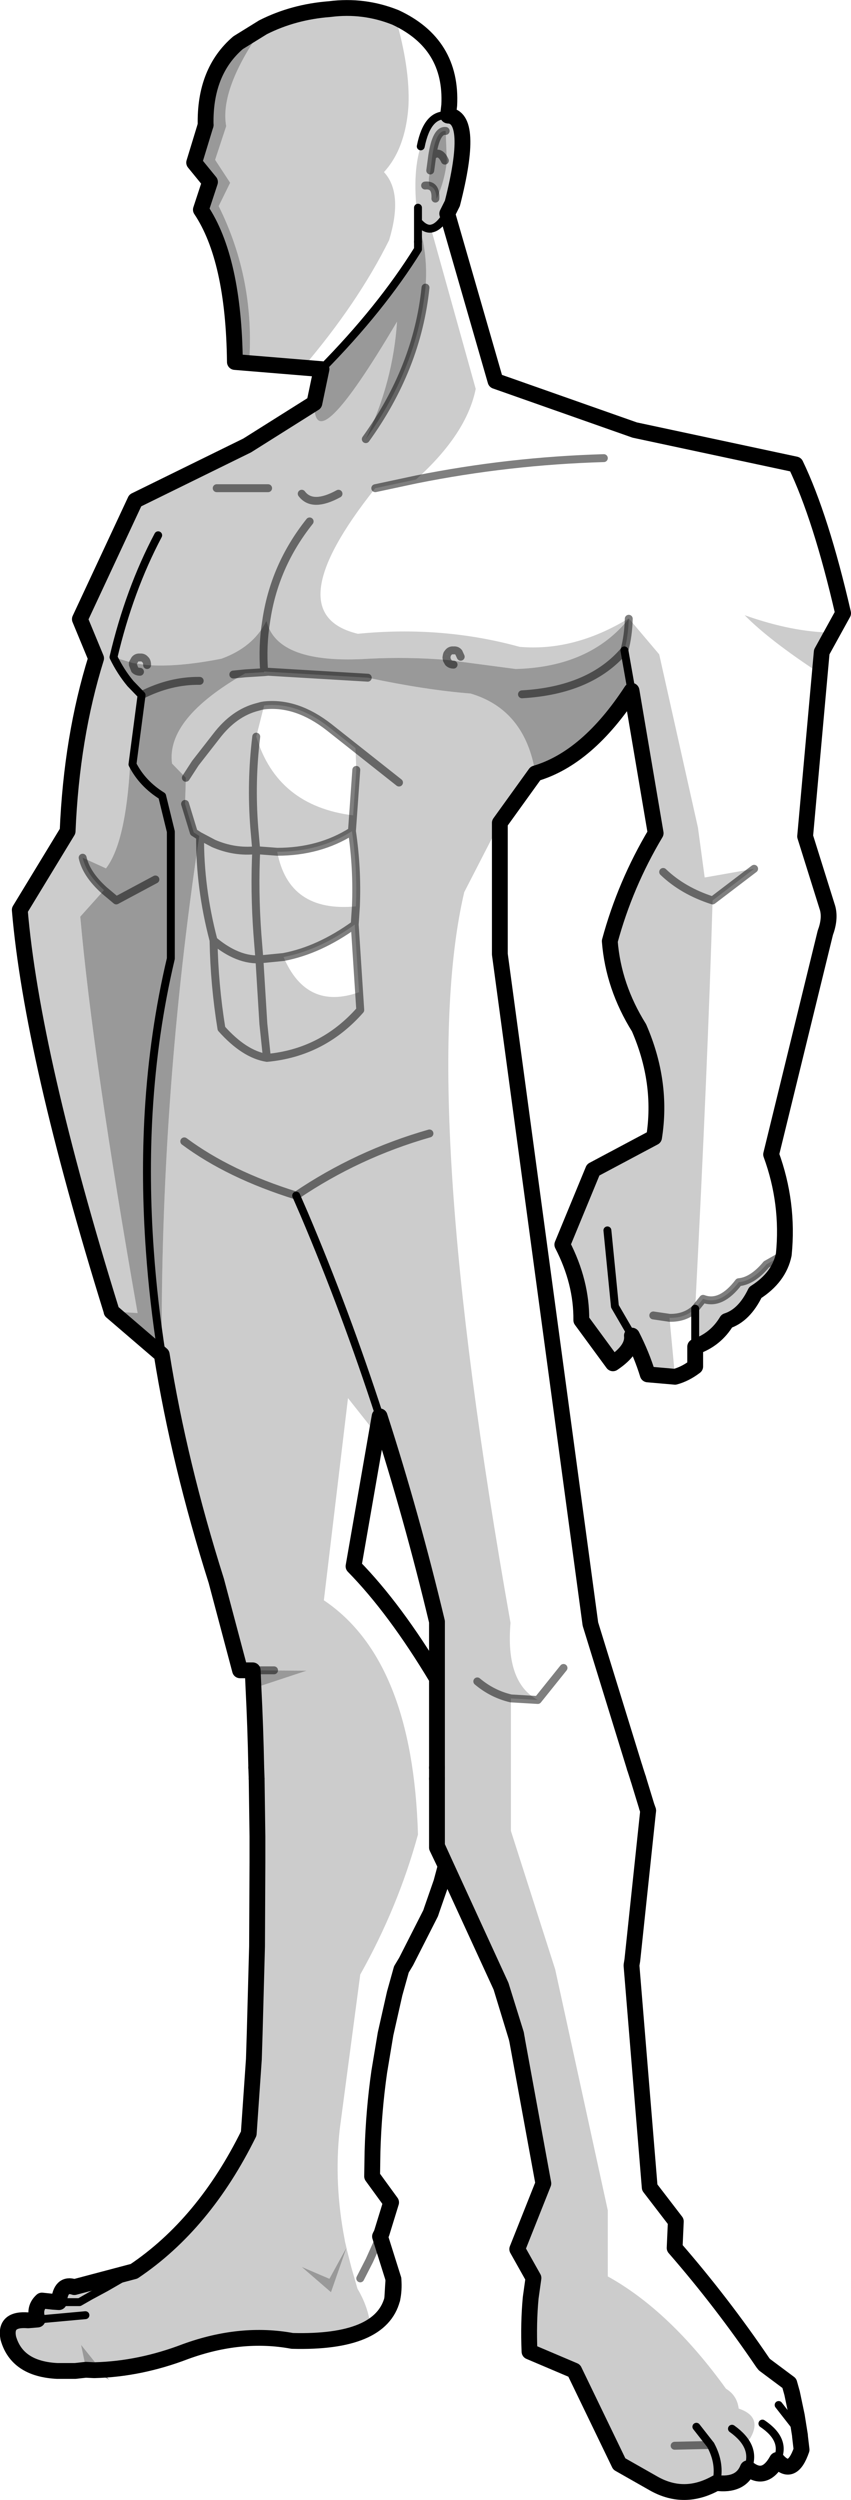 <?xml version="1.0" encoding="UTF-8" standalone="no"?>
<svg xmlns:xlink="http://www.w3.org/1999/xlink" height="315.95px" width="107.6px" xmlns="http://www.w3.org/2000/svg">
  <g transform="matrix(1.0, 0.0, 0.0, 1.0, 53.85, 157.55)">
    <path d="M2.5 -141.0 L2.65 -137.2 Q2.4 -134.75 1.35 -132.4 1.3 -133.85 0.45 -134.05 0.25 -134.95 0.55 -135.85 L0.8 -137.85 Q1.3 -141.15 2.5 -141.0 M25.1 -75.35 L26.0 -70.25 Q20.45 -61.75 13.85 -59.8 12.55 -67.85 5.65 -69.9 -0.05 -70.35 -7.35 -71.9 L-19.95 -72.65 -20.45 -72.65 -20.45 -72.6 -22.85 -72.45 Q-32.85 -66.75 -32.1 -61.05 L-30.35 -59.25 -30.45 -55.95 -29.35 -52.35 -28.65 -51.9 Q-33.6 -19.1 -33.4 13.65 L-39.75 8.2 -36.45 8.4 Q-42.1 -23.7 -43.7 -41.7 L-40.7 -45.05 Q-42.95 -47.1 -43.4 -49.15 L-40.45 -47.8 Q-37.95 -51.05 -37.4 -60.9 L-37.1 -60.95 -35.95 -69.7 -37.35 -71.15 Q-38.6 -72.65 -39.5 -74.5 L-37.05 -73.75 -35.25 -73.5 Q-31.45 -73.2 -25.85 -74.3 -21.85 -75.75 -20.2 -79.0 L-20.15 -79.05 Q-18.8 -73.55 -7.2 -74.3 -2.3 -74.55 2.65 -74.15 L11.35 -73.0 Q20.75 -73.25 25.65 -79.35 25.6 -77.2 25.1 -75.35 M-20.6 -154.1 Q-26.1 -146.3 -25.25 -141.6 L-26.65 -137.35 -24.75 -134.45 -26.2 -131.5 Q-21.6 -122.25 -22.35 -111.65 L-24.15 -111.8 Q-24.3 -124.85 -28.45 -131.05 L-27.3 -134.55 -29.3 -137.0 -27.85 -141.75 Q-28.0 -148.5 -23.75 -152.15 L-20.6 -154.1 M-15.1 53.6 L-21.75 55.8 -21.8 55.8 -21.9 53.55 -15.1 53.6 M-1.0 -126.05 L-1.0 -129.55 -0.35 -127.0 Q0.2 -124.1 -0.05 -121.2 -1.1 -111.05 -7.6 -102.05 -4.15 -109.25 -3.65 -116.9 -14.25 -98.95 -14.1 -106.6 L-13.2 -110.9 Q-5.7 -118.5 -1.0 -126.05 M-12.0 132.15 L-15.7 128.95 -12.2 130.45 -10.05 126.5 -10.05 126.55 -12.0 132.15 M-43.6 138.8 L-40.05 143.2 -41.85 142.25 -42.85 142.4 -43.6 138.8" fill="#000000" fill-opacity="0.4" fill-rule="evenodd" stroke="none"/>
    <path d="M2.5 -141.0 Q1.3 -141.15 0.8 -137.85 L0.55 -135.85 Q0.25 -134.95 0.45 -134.05 1.3 -133.85 1.35 -132.4 2.4 -134.75 2.65 -137.2 L2.5 -141.0 M2.7 -130.55 Q1.75 -128.95 0.85 -128.7 L0.65 -128.65 6.3 -108.4 Q5.15 -102.7 -1.25 -96.95 L-6.4 -95.85 Q-19.05 -79.95 -8.6 -77.45 2.05 -78.5 11.85 -75.8 18.75 -75.2 25.65 -79.4 L29.5 -74.85 34.4 -52.95 35.25 -46.65 41.5 -47.75 36.25 -43.75 Q35.65 -23.05 34.05 7.85 L35.05 6.6 Q37.3 7.45 39.55 4.5 41.3 4.35 43.05 2.25 L45.25 1.0 Q44.65 3.9 41.65 5.8 40.25 8.7 38.05 9.4 36.65 11.75 34.05 12.65 L34.05 7.85 Q32.75 9.05 30.8 9.0 L31.5 16.45 28.05 16.15 Q27.3 13.7 26.05 11.25 26.25 13.0 23.65 14.75 L19.65 9.3 Q19.7 4.5 17.25 -0.25 L21.15 -9.7 28.85 -13.8 Q29.95 -20.75 26.95 -27.65 23.7 -32.85 23.25 -38.6 25.2 -45.8 29.05 -52.25 L25.1 -75.35 Q25.6 -77.2 25.65 -79.35 20.75 -73.25 11.35 -73.0 L2.65 -74.15 Q-2.3 -74.55 -7.2 -74.3 -18.8 -73.55 -20.15 -79.05 L-20.2 -79.0 Q-21.85 -75.75 -25.85 -74.3 -31.45 -73.2 -35.25 -73.5 L-37.05 -73.75 -39.5 -74.5 Q-38.6 -72.65 -37.35 -71.15 L-35.95 -69.7 -37.1 -60.95 -37.4 -60.9 Q-37.95 -51.05 -40.45 -47.8 L-43.4 -49.15 Q-42.95 -47.1 -40.7 -45.05 L-43.7 -41.7 Q-42.1 -23.7 -36.45 8.4 L-39.75 8.2 -39.75 8.15 Q-49.8 -24.2 -51.35 -42.55 L-45.3 -52.5 Q-44.8 -64.4 -41.7 -74.35 L-43.75 -79.3 -36.75 -94.3 -22.6 -101.25 -14.1 -106.6 Q-14.25 -98.95 -3.65 -116.9 -4.15 -109.25 -7.6 -102.05 -1.1 -111.05 -0.05 -121.2 0.2 -124.1 -0.35 -127.0 L-1.0 -129.55 Q-1.8 -135.55 -0.65 -139.05 0.2 -143.3 2.8 -142.95 6.15 -142.8 3.35 -131.85 L2.7 -130.55 M50.05 -75.15 L49.8 -72.45 Q43.4 -76.65 40.3 -79.8 46.35 -77.65 51.4 -77.6 L50.05 -75.15 M2.7 -74.9 L2.65 -74.9 2.65 -74.75 2.7 -74.9 M9.35 -53.55 L4.85 -44.8 Q-1.15 -19.25 10.7 47.55 10.05 55.1 14.15 57.3 L10.75 57.1 10.75 73.85 16.35 91.35 23.0 121.8 23.0 130.15 Q30.85 134.5 37.95 144.35 39.35 145.2 39.55 146.85 42.65 147.9 40.95 150.7 L40.45 151.15 Q41.4 152.65 40.7 154.4 39.8 156.65 36.7 156.25 32.7 158.5 28.85 156.35 L25.6 154.5 24.45 153.85 18.75 142.05 13.1 139.65 Q12.95 136.05 13.25 132.85 L13.6 130.35 11.55 126.7 14.85 118.4 11.5 100.1 9.5 93.55 2.7 78.75 2.5 78.3 1.4 75.95 1.4 47.4 Q-1.8 34.0 -5.85 21.45 L-6.25 23.7 -9.85 19.15 -12.9 44.7 Q-1.65 52.25 -1.0 74.3 -3.5 83.45 -8.3 92.0 L-10.9 111.6 Q-11.65 118.45 -10.25 125.6 L-10.25 125.65 -10.05 126.5 -10.1 126.55 -12.2 130.45 -15.7 128.95 -12.0 132.15 -10.05 126.55 -9.4 129.1 -8.65 131.7 -8.45 132.05 Q-7.2 134.3 -7.0 136.6 -10.25 138.45 -16.9 138.3 -23.4 137.1 -30.4 139.65 -35.75 141.7 -41.0 142.0 L-43.6 138.8 -42.85 142.4 Q-51.2 143.5 -52.65 138.4 -53.15 135.9 -50.15 136.15 L-48.95 136.05 -49.1 135.6 Q-49.6 134.15 -48.55 133.2 L-47.15 133.35 -46.4 133.4 Q-46.2 130.9 -44.45 131.5 L-36.9 129.5 Q-28.05 123.55 -22.4 112.1 L-21.75 102.7 -21.65 99.5 -21.35 88.45 -21.3 77.8 -21.45 65.85 Q-21.55 60.7 -21.8 55.8 L-21.75 55.8 -15.1 53.6 -23.5 53.55 -26.5 42.25 Q-31.2 27.4 -33.4 13.65 -33.6 -19.1 -28.65 -51.9 L-29.35 -52.35 -30.45 -55.95 -30.35 -59.25 -32.1 -61.05 Q-32.85 -66.75 -22.85 -72.45 L-20.45 -72.6 -19.95 -72.65 -7.35 -71.9 Q-0.05 -70.35 5.65 -69.9 12.55 -67.85 13.85 -59.8 L9.35 -53.55 M-12.15 -156.4 Q-7.85 -156.95 -3.85 -155.35 -2.0 -148.95 -2.2 -144.25 -2.4 -141.0 -3.5 -138.55 -4.2 -137.0 -5.3 -135.8 -2.85 -133.15 -4.65 -127.2 -8.6 -119.25 -15.55 -111.1 L-22.35 -111.65 Q-21.6 -122.25 -26.2 -131.5 L-24.75 -134.45 -26.65 -137.35 -25.25 -141.6 Q-26.1 -146.3 -20.6 -154.1 -16.75 -156.05 -12.15 -156.4 M-21.45 -64.45 Q-18.8 -55.7 -9.2 -54.5 L-8.8 -60.25 -8.9 -63.0 -12.25 -65.65 Q-16.35 -68.85 -20.45 -68.4 L-21.45 -64.45 M-9.35 -52.5 Q-13.45 -49.9 -18.8 -49.9 -17.35 -42.2 -8.85 -43.0 -8.65 -47.75 -9.35 -52.5 M-9.0 -40.7 Q-13.5 -37.45 -18.0 -36.6 -15.1 -29.8 -8.45 -32.15 L-9.0 -40.7" fill="#000000" fill-opacity="0.2" fill-rule="evenodd" stroke="none"/>
    <path d="M-1.0 -131.3 L-1.0 -129.55 Q-0.15 -128.55 0.65 -128.65 L0.85 -128.7 Q1.75 -128.95 2.7 -130.55 M2.8 -142.95 Q0.2 -143.3 -0.65 -139.05 M-1.0 -129.55 L-1.0 -127.0" fill="none" stroke="#000000" stroke-linecap="round" stroke-linejoin="round" stroke-width="1.0"/>
    <path d="M2.7 -130.55 L3.35 -131.85 Q6.15 -142.8 2.8 -142.95 M2.7 -130.55 L8.8 -109.4 26.4 -103.2 46.75 -98.85 Q49.95 -92.2 52.75 -80.05 L50.05 -75.15 47.95 -51.85 50.8 -42.75 Q51.15 -41.4 50.5 -39.65 L43.65 -11.65 Q45.9 -5.5 45.25 1.0 44.65 3.9 41.65 5.8 40.25 8.7 38.05 9.4 36.65 11.75 34.05 12.65 L34.05 15.15 Q32.8 16.1 31.5 16.45 L28.05 16.15 Q27.3 13.7 26.05 11.25 26.25 13.0 23.65 14.75 L19.65 9.3 Q19.7 4.5 17.25 -0.25 L21.15 -9.7 28.85 -13.8 Q29.95 -20.75 26.95 -27.65 23.7 -32.85 23.25 -38.6 25.2 -45.8 29.05 -52.25 L26.0 -70.25 Q20.45 -61.75 13.85 -59.8 L9.35 -53.55 9.35 -36.95 20.8 47.7 26.4 65.85 M-13.2 -110.9 L-14.1 -106.6 -22.6 -101.25 -36.75 -94.3 -43.75 -79.3 -41.7 -74.35 Q-44.8 -64.4 -45.3 -52.5 L-51.35 -42.55 Q-49.8 -24.2 -39.75 8.15 L-39.75 8.2 -33.4 13.65 Q-31.2 27.4 -26.5 42.25 L-23.5 53.55 -21.9 53.55 -21.8 55.8 Q-21.55 60.7 -21.45 65.85 M-13.2 -110.9 L-24.15 -111.8 Q-24.3 -124.85 -28.45 -131.05 L-27.3 -134.55 -29.3 -137.0 -27.85 -141.75 M-5.85 21.45 Q-1.8 34.0 1.4 47.4 L1.4 54.6 1.4 65.85 M1.4 54.6 Q-3.9 45.75 -9.15 40.4 L-5.85 21.45" fill="none" stroke="#000000" stroke-linecap="round" stroke-linejoin="round" stroke-width="2.0"/>
    <path d="M25.1 -75.35 L26.0 -70.25 M-1.0 -127.0 L-1.0 -126.05 Q-5.7 -118.5 -13.2 -110.9 M-33.4 13.65 Q-34.45 6.95 -34.9 0.55 -35.55 -8.5 -35.05 -17.05 -34.45 -27.1 -32.25 -36.4 L-32.25 -52.45 -33.35 -56.95 Q-35.85 -58.5 -37.1 -60.95 L-35.95 -69.7 -37.35 -71.15 Q-38.6 -72.65 -39.5 -74.5 -37.5 -83.0 -33.85 -89.9 M-16.4 -6.45 L-15.4 -4.15 Q-10.15 8.2 -5.85 21.45 M22.95 -2.05 L23.9 7.55 26.05 11.25 M34.05 7.85 L34.05 12.65" fill="none" stroke="#000000" stroke-linecap="round" stroke-linejoin="round" stroke-width="1.0"/>
    <path d="M-27.85 -141.75 Q-28.0 -148.5 -23.75 -152.15 L-20.6 -154.1 Q-16.75 -156.05 -12.15 -156.4 -7.85 -156.95 -3.85 -155.35 3.35 -152.0 2.95 -144.25 L2.8 -142.95 M26.4 65.85 L26.85 67.25 M1.4 65.85 L1.4 67.25 M-21.4 67.25 L-21.45 65.85" fill="none" stroke="#000000" stroke-linecap="round" stroke-linejoin="round" stroke-width="2.0"/>
    <path d="M25.65 -79.35 Q25.6 -77.2 25.1 -75.35 20.8 -70.3 12.15 -69.8 M3.5 -73.55 Q3.1 -73.55 2.85 -73.8 L2.65 -74.15 2.6 -74.45 2.65 -74.75 2.7 -74.9 2.85 -75.1 Q3.1 -75.4 3.5 -75.35 3.9 -75.4 4.15 -75.1 L4.4 -74.55 M41.5 -47.75 L36.25 -43.75 Q32.5 -44.95 30.0 -47.35 M-0.05 -121.2 Q-1.1 -111.05 -7.6 -102.05 M-15.7 -95.15 Q-14.35 -93.35 -11.05 -95.15 M22.5 -99.65 Q10.45 -99.3 -1.25 -96.95 L-6.4 -95.85 M-14.7 -91.65 Q-19.2 -86.0 -20.2 -79.0 -20.7 -75.95 -20.45 -72.65 L-20.45 -72.6 -19.95 -72.65 -7.35 -71.9 M-30.35 -59.25 L-29.15 -61.1 -26.5 -64.5 Q-24.25 -67.45 -21.3 -68.2 L-20.75 -68.35 -20.45 -68.4 Q-16.35 -68.85 -12.25 -65.65 L-3.4 -58.65 M-20.45 -72.6 L-22.85 -72.45 -24.35 -72.3 M-35.25 -73.5 Q-35.25 -74.0 -35.5 -74.2 -35.75 -74.5 -36.15 -74.45 -36.55 -74.5 -36.8 -74.2 L-37.05 -73.75 -37.05 -73.55 -36.8 -72.9 Q-36.55 -72.65 -36.15 -72.65 M-21.45 -64.45 Q-22.15 -58.75 -21.7 -52.95 L-21.45 -50.1 -18.8 -49.9 Q-13.45 -49.9 -9.35 -52.5 L-8.8 -60.25 M-28.55 -51.85 Q-28.6 -45.35 -26.85 -38.7 -25.55 -37.6 -24.25 -37.0 -22.65 -36.25 -21.05 -36.3 L-21.3 -39.45 Q-21.7 -44.9 -21.45 -50.1 -24.2 -49.8 -26.85 -50.95 L-28.55 -51.85 -28.65 -51.9 -29.35 -52.35 -30.45 -55.95 M-35.95 -69.7 Q-32.3 -71.55 -28.6 -71.5 M-19.95 -95.85 L-26.45 -95.85 M-43.4 -49.15 Q-42.95 -47.1 -40.7 -45.05 L-39.15 -43.75 -34.2 -46.4 M-18.0 -36.6 L-21.05 -36.3 -20.55 -28.15 -20.1 -23.85 Q-13.05 -24.5 -8.3 -29.9 L-9.0 -40.7 Q-13.5 -37.45 -18.0 -36.6 M-9.35 -52.5 Q-8.65 -47.75 -8.85 -43.0 L-9.0 -40.7 M-20.1 -23.85 Q-22.95 -24.3 -25.85 -27.55 -26.75 -33.1 -26.85 -38.7 M-30.55 -13.3 Q-24.9 -9.1 -16.4 -6.45 -8.65 -11.7 0.45 -14.3 M-19.2 53.55 L-21.9 53.55 M28.75 8.7 L30.8 9.0 Q32.75 9.05 34.05 7.85 L35.05 6.6 Q37.3 7.45 39.55 4.5 41.3 4.35 43.05 2.25 L45.25 1.0 M6.5 54.95 Q8.4 56.55 10.75 57.1 L14.15 57.3 17.4 53.25" fill="none" stroke="#000000" stroke-linecap="round" stroke-linejoin="round" stroke-opacity="0.502" stroke-width="1.0"/>
    <path d="M0.55 -136.0 L0.8 -137.85 Q1.3 -141.15 2.5 -141.0 M0.8 -137.85 Q1.75 -138.65 2.4 -137.25 M-0.1 -134.1 Q1.3 -134.25 1.2 -132.45" fill="none" stroke="#000000" stroke-linecap="round" stroke-linejoin="round" stroke-opacity="0.502" stroke-width="1.0"/>
    <path d="M28.1 71.3 L27.95 70.85 M1.4 75.85 L1.4 75.95 2.5 78.25 2.5 78.15 1.45 75.85 M2.5 78.25 L2.5 78.3 M11.5 100.1 L11.4 99.5 9.5 93.4 2.5 78.15 M1.4 75.85 L1.4 67.25 M-4.1 130.55 L-4.15 131.25 -4.25 132.9 -4.25 133.0" fill="none" stroke="#000000" stroke-linecap="round" stroke-linejoin="round" stroke-width="2.0"/>
    <path d="M1.45 75.85 L1.4 75.85 M36.0 151.45 L34.2 149.15 M36.7 156.25 Q37.3 153.85 36.0 151.45 M44.4 153.35 Q45.6 150.8 42.55 148.75 M40.7 154.4 Q41.85 151.65 38.7 149.4 M44.6 146.4 L46.55 148.9 M-46.4 133.4 L-43.8 133.4 -42.4 132.6 -40.45 131.55 -36.9 129.5 M-49.1 135.6 L-43.05 135.05" fill="none" stroke="#000000" stroke-linecap="round" stroke-linejoin="round" stroke-width="1.0"/>
    <path d="M36.0 151.45 L31.45 151.55 M-8.3 130.4 L-7.15 128.15 -5.8 125.15 -5.8 125.1" fill="none" stroke="#000000" stroke-linecap="round" stroke-linejoin="round" stroke-opacity="0.502" stroke-width="1.0"/>
    <path d="M26.85 67.25 L27.95 70.85 28.1 71.25 28.1 71.3 26.1 90.2 26.0 90.8 26.0 90.85 26.0 90.9 28.3 118.9 31.6 123.2 31.45 126.55 Q37.45 133.45 42.6 141.05 L42.8 141.3 45.95 143.65 46.3 144.9 46.9 147.75 47.3 150.25 47.3 150.35 47.5 152.05 Q46.3 155.55 44.4 153.35 42.85 156.15 40.7 154.4 39.8 156.65 36.7 156.25 32.7 158.5 28.85 156.35 L24.45 153.85 18.75 142.05 13.1 139.65 Q12.95 136.05 13.25 132.85 L13.6 130.35 11.55 126.7 14.85 118.4 11.5 100.1 9.5 93.55 2.7 78.75 2.5 78.3 1.95 80.35 0.75 83.8 0.6 84.25 -2.5 90.35 -3.1 91.35 -3.95 94.4 -5.1 99.5 -5.9 104.3 Q-6.6 109.2 -6.75 114.35 L-6.8 117.5 -4.4 120.8 -5.6 124.7 -5.8 125.1 -4.1 130.5 -4.1 130.55 Q-4.0 131.9 -4.25 133.0 -5.7 138.6 -16.9 138.3 -23.4 137.1 -30.4 139.65 -36.15 141.85 -41.85 142.0 L-42.0 142.0 -43.0 141.95 -44.35 142.1 -46.6 142.1 Q-51.7 141.85 -52.8 137.95 -53.3 135.45 -50.3 135.7 L-49.1 135.6 Q-49.6 134.15 -48.55 133.2 L-47.15 133.35 -46.4 133.4 Q-46.2 130.9 -44.45 131.5 L-36.9 129.5 Q-28.05 123.55 -22.4 112.1 L-21.75 102.7 -21.65 99.5 -21.35 88.45 -21.3 77.8 -21.3 74.55 -21.4 67.25" fill="none" stroke="#000000" stroke-linecap="round" stroke-linejoin="round" stroke-width="2.0"/>
  </g>
</svg>
